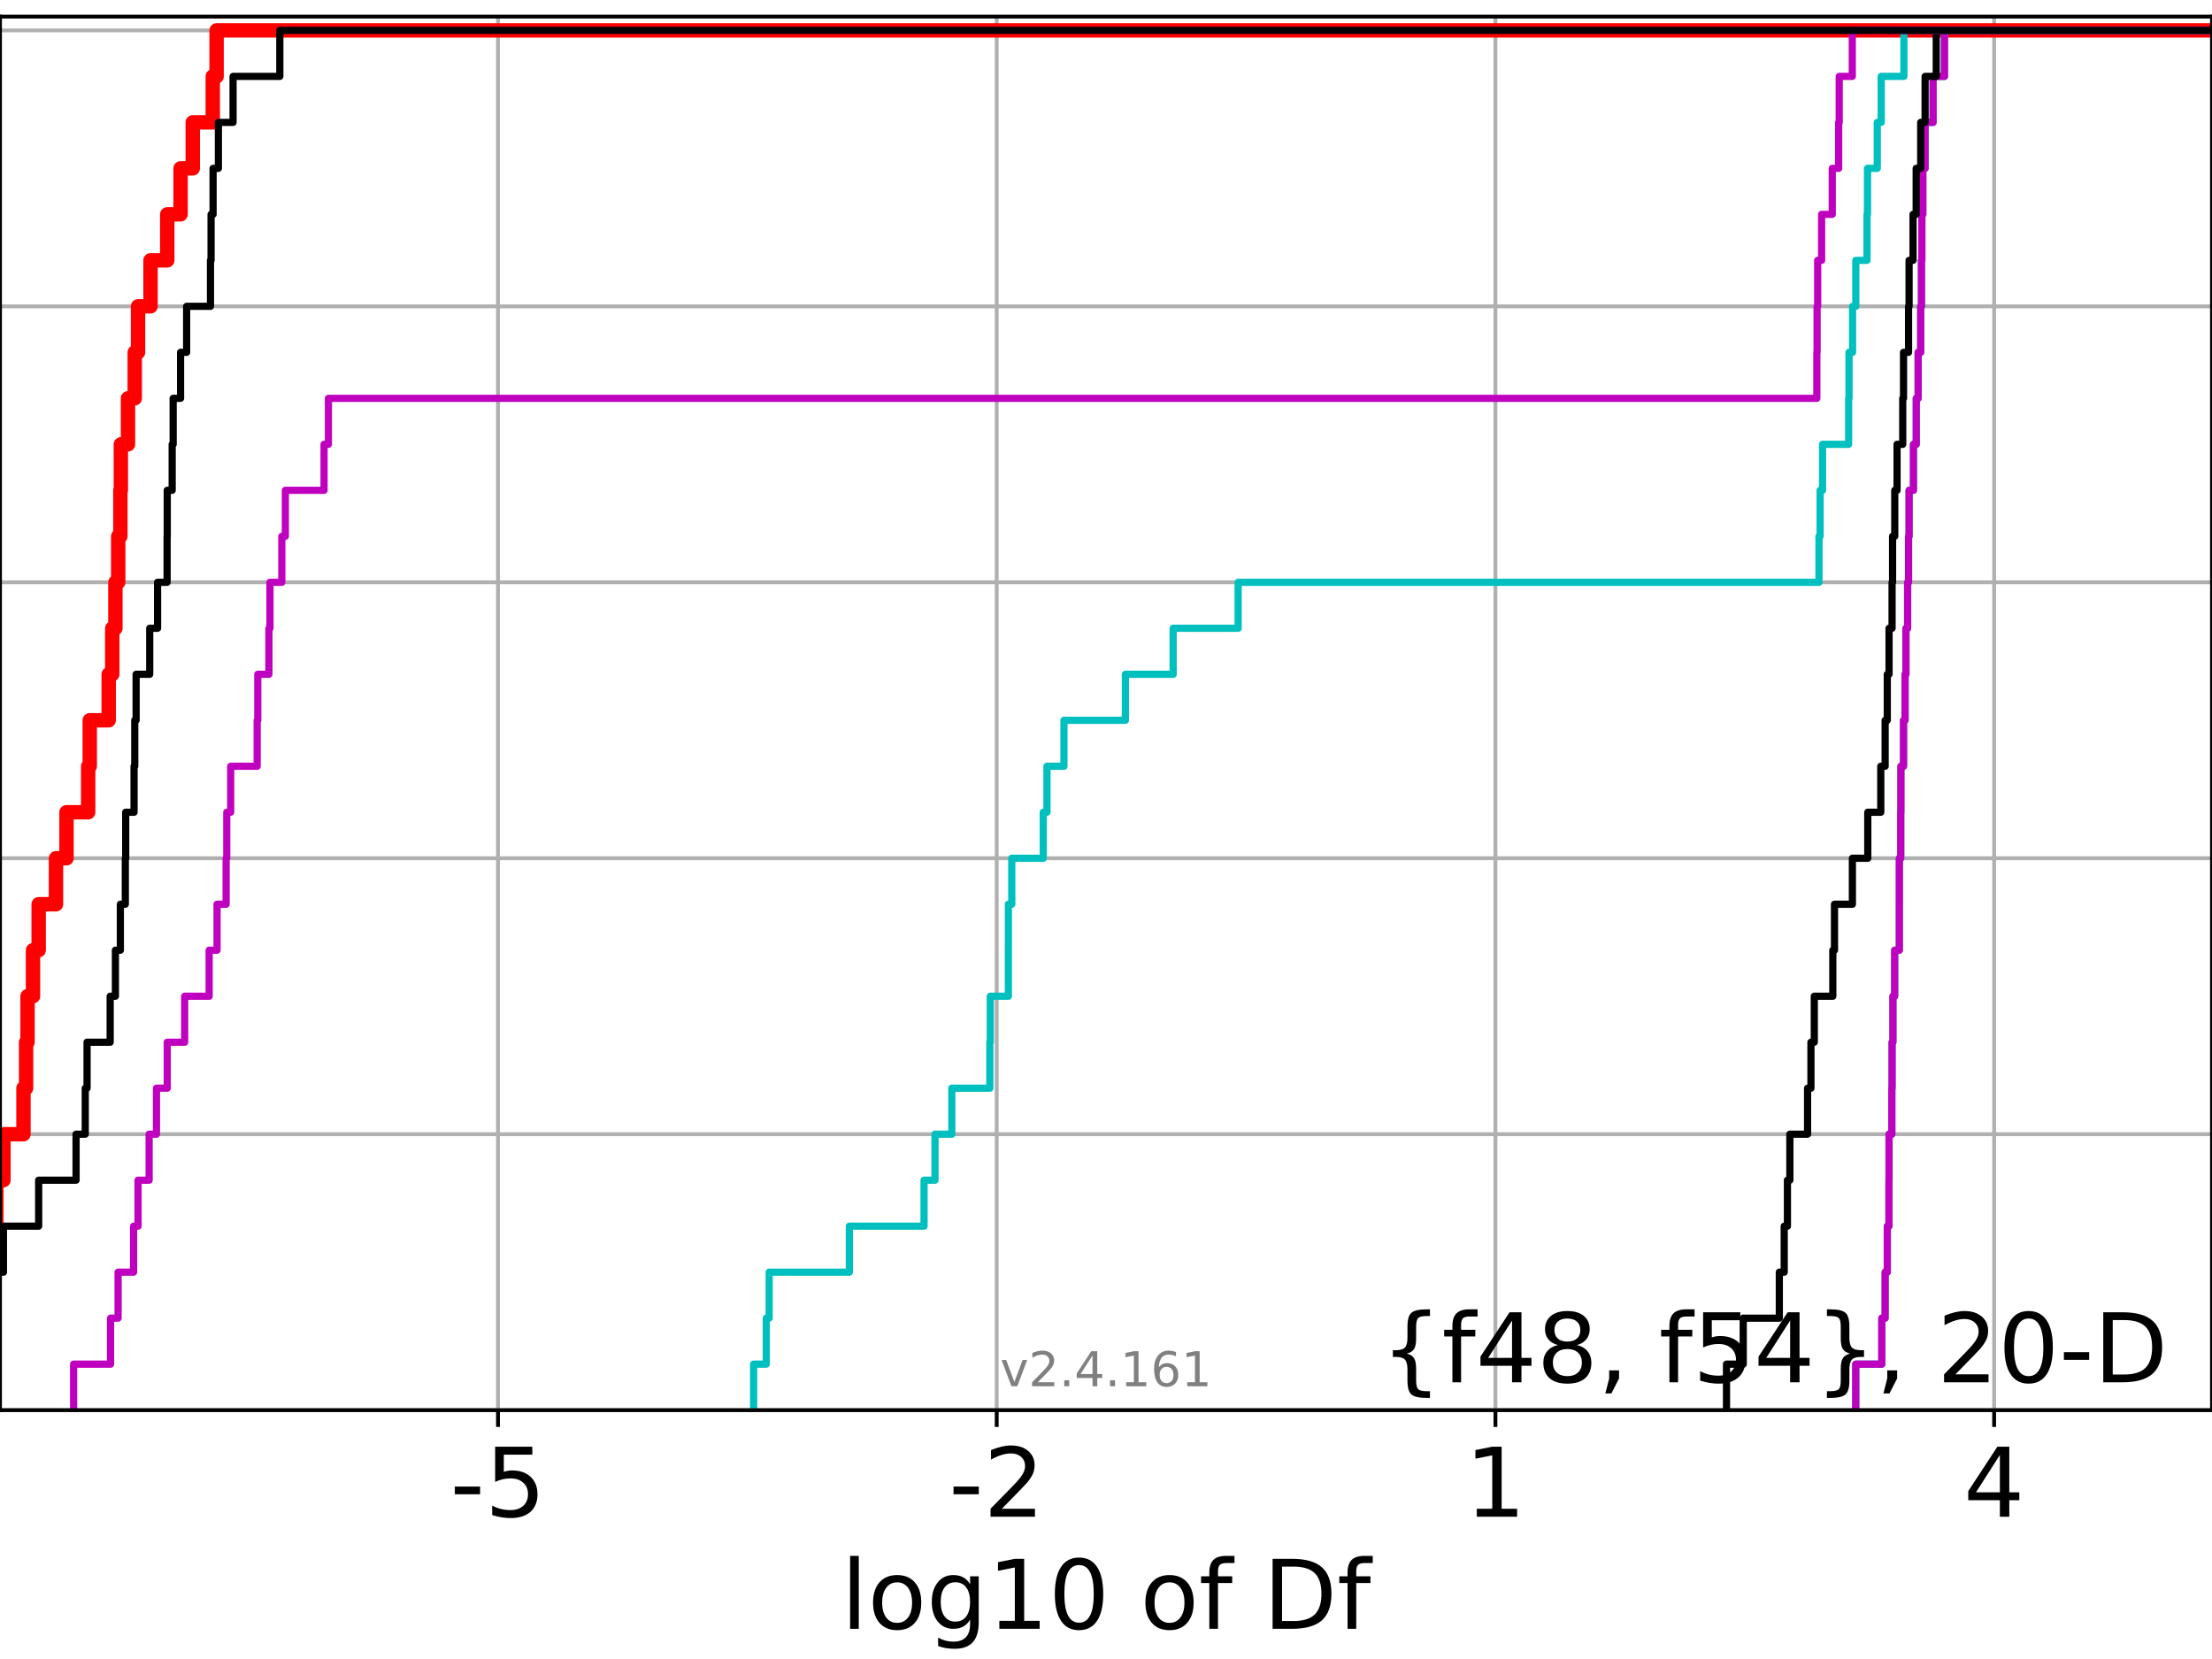 <?xml version="1.0" encoding="utf-8" standalone="no"?>
<!DOCTYPE svg PUBLIC "-//W3C//DTD SVG 1.1//EN"
  "http://www.w3.org/Graphics/SVG/1.1/DTD/svg11.dtd">
<!-- Created with matplotlib (https://matplotlib.org/) -->
<svg height="345.6pt" version="1.1" viewBox="0 0 460.8 345.6" width="460.8pt" xmlns="http://www.w3.org/2000/svg" xmlns:xlink="http://www.w3.org/1999/xlink">
 <defs>
  <style type="text/css">*{stroke-linecap:butt;stroke-linejoin:round;}</style>
 </defs>
 <g id="figure_1">
  <g id="patch_1">
   <path d="M 0 345.6 
L 460.8 345.6 
L 460.8 0 
L 0 0 
z
" style="fill:#ffffff;"/>
  </g>
  <g id="axes_1">
   <g id="patch_2">
    <path d="M 0 293.76 
L 460.8 293.76 
L 460.8 3.456 
L 0 3.456 
z
" style="fill:#ffffff;"/>
   </g>
   <g id="matplotlib.axis_1">
    <g id="xtick_1">
     <g id="line2d_1">
      <path clip-path="url(#p66f1b0bbd9)" d="M 103.741 293.76 
L 103.741 3.456 
" style="fill:none;stroke:#b0b0b0;stroke-linecap:square;stroke-width:0.8;"/>
     </g>
     <g id="line2d_2">
      <defs>
       <path d="M 0 0 
L 0 3.5 
" id="m5794da33e3" style="stroke:#000000;stroke-width:0.8;"/>
      </defs>
      <g>
       <use style="stroke:#000000;stroke-width:0.8;" x="103.741" xlink:href="#m5794da33e3" y="293.76"/>
      </g>
     </g>
     <g id="text_1">
      <!-- -5 -->
      <g transform="translate(93.771 315.957)scale(0.2 -0.2)">
       <defs>
        <path d="M 4.891 31.391 
L 31.203 31.391 
L 31.203 23.391 
L 4.891 23.391 
z
" id="DejaVuSans-45"/>
        <path d="M 10.797 72.906 
L 49.516 72.906 
L 49.516 64.594 
L 19.828 64.594 
L 19.828 46.734 
Q 21.969 47.469 24.109 47.828 
Q 26.266 48.188 28.422 48.188 
Q 40.625 48.188 47.75 41.5 
Q 54.891 34.812 54.891 23.391 
Q 54.891 11.625 47.562 5.094 
Q 40.234 -1.422 26.906 -1.422 
Q 22.312 -1.422 17.547 -0.641 
Q 12.797 0.141 7.719 1.703 
L 7.719 11.625 
Q 12.109 9.234 16.797 8.062 
Q 21.484 6.891 26.703 6.891 
Q 35.156 6.891 40.078 11.328 
Q 45.016 15.766 45.016 23.391 
Q 45.016 31 40.078 35.438 
Q 35.156 39.891 26.703 39.891 
Q 22.75 39.891 18.812 39.016 
Q 14.891 38.141 10.797 36.281 
z
" id="DejaVuSans-53"/>
       </defs>
       <use xlink:href="#DejaVuSans-45"/>
       <use x="36.084" xlink:href="#DejaVuSans-53"/>
      </g>
     </g>
    </g>
    <g id="xtick_2">
     <g id="line2d_3">
      <path clip-path="url(#p66f1b0bbd9)" d="M 207.632 293.76 
L 207.632 3.456 
" style="fill:none;stroke:#b0b0b0;stroke-linecap:square;stroke-width:0.8;"/>
     </g>
     <g id="line2d_4">
      <g>
       <use style="stroke:#000000;stroke-width:0.8;" x="207.632" xlink:href="#m5794da33e3" y="293.76"/>
      </g>
     </g>
     <g id="text_2">
      <!-- -2 -->
      <g transform="translate(197.662 315.957)scale(0.2 -0.2)">
       <defs>
        <path d="M 19.188 8.297 
L 53.609 8.297 
L 53.609 0 
L 7.328 0 
L 7.328 8.297 
Q 12.938 14.109 22.625 23.891 
Q 32.328 33.688 34.812 36.531 
Q 39.547 41.844 41.422 45.531 
Q 43.312 49.219 43.312 52.781 
Q 43.312 58.594 39.234 62.25 
Q 35.156 65.922 28.609 65.922 
Q 23.969 65.922 18.812 64.312 
Q 13.672 62.703 7.812 59.422 
L 7.812 69.391 
Q 13.766 71.781 18.938 73 
Q 24.125 74.219 28.422 74.219 
Q 39.75 74.219 46.484 68.547 
Q 53.219 62.891 53.219 53.422 
Q 53.219 48.922 51.531 44.891 
Q 49.859 40.875 45.406 35.406 
Q 44.188 33.984 37.641 27.219 
Q 31.109 20.453 19.188 8.297 
z
" id="DejaVuSans-50"/>
       </defs>
       <use xlink:href="#DejaVuSans-45"/>
       <use x="36.084" xlink:href="#DejaVuSans-50"/>
      </g>
     </g>
    </g>
    <g id="xtick_3">
     <g id="line2d_5">
      <path clip-path="url(#p66f1b0bbd9)" d="M 311.523 293.76 
L 311.523 3.456 
" style="fill:none;stroke:#b0b0b0;stroke-linecap:square;stroke-width:0.8;"/>
     </g>
     <g id="line2d_6">
      <g>
       <use style="stroke:#000000;stroke-width:0.8;" x="311.523" xlink:href="#m5794da33e3" y="293.76"/>
      </g>
     </g>
     <g id="text_3">
      <!-- 1 -->
      <g transform="translate(305.161 315.957)scale(0.2 -0.2)">
       <defs>
        <path d="M 12.406 8.297 
L 28.516 8.297 
L 28.516 63.922 
L 10.984 60.406 
L 10.984 69.391 
L 28.422 72.906 
L 38.281 72.906 
L 38.281 8.297 
L 54.391 8.297 
L 54.391 0 
L 12.406 0 
z
" id="DejaVuSans-49"/>
       </defs>
       <use xlink:href="#DejaVuSans-49"/>
      </g>
     </g>
    </g>
    <g id="xtick_4">
     <g id="line2d_7">
      <path clip-path="url(#p66f1b0bbd9)" d="M 415.414 293.76 
L 415.414 3.456 
" style="fill:none;stroke:#b0b0b0;stroke-linecap:square;stroke-width:0.8;"/>
     </g>
     <g id="line2d_8">
      <g>
       <use style="stroke:#000000;stroke-width:0.8;" x="415.414" xlink:href="#m5794da33e3" y="293.76"/>
      </g>
     </g>
     <g id="text_4">
      <!-- 4 -->
      <g transform="translate(409.051 315.957)scale(0.2 -0.2)">
       <defs>
        <path d="M 37.797 64.312 
L 12.891 25.391 
L 37.797 25.391 
z
M 35.203 72.906 
L 47.609 72.906 
L 47.609 25.391 
L 58.016 25.391 
L 58.016 17.188 
L 47.609 17.188 
L 47.609 0 
L 37.797 0 
L 37.797 17.188 
L 4.891 17.188 
L 4.891 26.703 
z
" id="DejaVuSans-52"/>
       </defs>
       <use xlink:href="#DejaVuSans-52"/>
      </g>
     </g>
    </g>
    <g id="text_5">
     <!-- log10 of Df -->
     <g transform="translate(175.214 339.313)scale(0.2 -0.2)">
      <defs>
       <path d="M 9.422 75.984 
L 18.406 75.984 
L 18.406 0 
L 9.422 0 
z
" id="DejaVuSans-108"/>
       <path d="M 30.609 48.391 
Q 23.391 48.391 19.188 42.75 
Q 14.984 37.109 14.984 27.297 
Q 14.984 17.484 19.156 11.844 
Q 23.344 6.203 30.609 6.203 
Q 37.797 6.203 41.984 11.859 
Q 46.188 17.531 46.188 27.297 
Q 46.188 37.016 41.984 42.703 
Q 37.797 48.391 30.609 48.391 
z
M 30.609 56 
Q 42.328 56 49.016 48.375 
Q 55.719 40.766 55.719 27.297 
Q 55.719 13.875 49.016 6.219 
Q 42.328 -1.422 30.609 -1.422 
Q 18.844 -1.422 12.172 6.219 
Q 5.516 13.875 5.516 27.297 
Q 5.516 40.766 12.172 48.375 
Q 18.844 56 30.609 56 
z
" id="DejaVuSans-111"/>
       <path d="M 45.406 27.984 
Q 45.406 37.75 41.375 43.109 
Q 37.359 48.484 30.078 48.484 
Q 22.859 48.484 18.828 43.109 
Q 14.797 37.75 14.797 27.984 
Q 14.797 18.266 18.828 12.891 
Q 22.859 7.516 30.078 7.516 
Q 37.359 7.516 41.375 12.891 
Q 45.406 18.266 45.406 27.984 
z
M 54.391 6.781 
Q 54.391 -7.172 48.188 -13.984 
Q 42 -20.797 29.203 -20.797 
Q 24.469 -20.797 20.266 -20.094 
Q 16.062 -19.391 12.109 -17.922 
L 12.109 -9.188 
Q 16.062 -11.328 19.922 -12.344 
Q 23.781 -13.375 27.781 -13.375 
Q 36.625 -13.375 41.016 -8.766 
Q 45.406 -4.156 45.406 5.172 
L 45.406 9.625 
Q 42.625 4.781 38.281 2.391 
Q 33.938 0 27.875 0 
Q 17.828 0 11.672 7.656 
Q 5.516 15.328 5.516 27.984 
Q 5.516 40.672 11.672 48.328 
Q 17.828 56 27.875 56 
Q 33.938 56 38.281 53.609 
Q 42.625 51.219 45.406 46.391 
L 45.406 54.688 
L 54.391 54.688 
z
" id="DejaVuSans-103"/>
       <path d="M 31.781 66.406 
Q 24.172 66.406 20.328 58.906 
Q 16.5 51.422 16.5 36.375 
Q 16.5 21.391 20.328 13.891 
Q 24.172 6.391 31.781 6.391 
Q 39.453 6.391 43.281 13.891 
Q 47.125 21.391 47.125 36.375 
Q 47.125 51.422 43.281 58.906 
Q 39.453 66.406 31.781 66.406 
z
M 31.781 74.219 
Q 44.047 74.219 50.516 64.516 
Q 56.984 54.828 56.984 36.375 
Q 56.984 17.969 50.516 8.266 
Q 44.047 -1.422 31.781 -1.422 
Q 19.531 -1.422 13.062 8.266 
Q 6.594 17.969 6.594 36.375 
Q 6.594 54.828 13.062 64.516 
Q 19.531 74.219 31.781 74.219 
z
" id="DejaVuSans-48"/>
       <path id="DejaVuSans-32"/>
       <path d="M 37.109 75.984 
L 37.109 68.5 
L 28.516 68.5 
Q 23.688 68.5 21.797 66.547 
Q 19.922 64.594 19.922 59.516 
L 19.922 54.688 
L 34.719 54.688 
L 34.719 47.703 
L 19.922 47.703 
L 19.922 0 
L 10.891 0 
L 10.891 47.703 
L 2.297 47.703 
L 2.297 54.688 
L 10.891 54.688 
L 10.891 58.5 
Q 10.891 67.625 15.141 71.797 
Q 19.391 75.984 28.609 75.984 
z
" id="DejaVuSans-102"/>
       <path d="M 19.672 64.797 
L 19.672 8.109 
L 31.594 8.109 
Q 46.688 8.109 53.688 14.938 
Q 60.688 21.781 60.688 36.531 
Q 60.688 51.172 53.688 57.984 
Q 46.688 64.797 31.594 64.797 
z
M 9.812 72.906 
L 30.078 72.906 
Q 51.266 72.906 61.172 64.094 
Q 71.094 55.281 71.094 36.531 
Q 71.094 17.672 61.125 8.828 
Q 51.172 0 30.078 0 
L 9.812 0 
z
" id="DejaVuSans-68"/>
      </defs>
      <use xlink:href="#DejaVuSans-108"/>
      <use x="27.783" xlink:href="#DejaVuSans-111"/>
      <use x="88.965" xlink:href="#DejaVuSans-103"/>
      <use x="152.441" xlink:href="#DejaVuSans-49"/>
      <use x="216.064" xlink:href="#DejaVuSans-48"/>
      <use x="279.688" xlink:href="#DejaVuSans-32"/>
      <use x="311.475" xlink:href="#DejaVuSans-111"/>
      <use x="372.656" xlink:href="#DejaVuSans-102"/>
      <use x="407.861" xlink:href="#DejaVuSans-32"/>
      <use x="439.648" xlink:href="#DejaVuSans-68"/>
      <use x="516.65" xlink:href="#DejaVuSans-102"/>
     </g>
    </g>
   </g>
   <g id="matplotlib.axis_2">
    <g id="ytick_1">
     <g id="line2d_9">
      <path clip-path="url(#p66f1b0bbd9)" d="M 0 293.76 
L 460.8 293.76 
" style="fill:none;stroke:#b0b0b0;stroke-linecap:square;stroke-width:0.8;"/>
     </g>
     <g id="line2d_10">
      <defs>
       <path d="M 0 0 
L -3.5 0 
" id="m177a34584e" style="stroke:#000000;stroke-width:0.8;"/>
      </defs>
      <g>
       <use style="stroke:#000000;stroke-width:0.8;" x="0" xlink:href="#m177a34584e" y="293.76"/>
      </g>
     </g>
    </g>
    <g id="ytick_2">
     <g id="line2d_11">
      <path clip-path="url(#p66f1b0bbd9)" d="M 0 236.274 
L 460.8 236.274 
" style="fill:none;stroke:#b0b0b0;stroke-linecap:square;stroke-width:0.8;"/>
     </g>
     <g id="line2d_12">
      <g>
       <use style="stroke:#000000;stroke-width:0.8;" x="0" xlink:href="#m177a34584e" y="236.274"/>
      </g>
     </g>
    </g>
    <g id="ytick_3">
     <g id="line2d_13">
      <path clip-path="url(#p66f1b0bbd9)" d="M 0 178.788 
L 460.8 178.788 
" style="fill:none;stroke:#b0b0b0;stroke-linecap:square;stroke-width:0.8;"/>
     </g>
     <g id="line2d_14">
      <g>
       <use style="stroke:#000000;stroke-width:0.8;" x="0" xlink:href="#m177a34584e" y="178.788"/>
      </g>
     </g>
    </g>
    <g id="ytick_4">
     <g id="line2d_15">
      <path clip-path="url(#p66f1b0bbd9)" d="M 0 121.302 
L 460.8 121.302 
" style="fill:none;stroke:#b0b0b0;stroke-linecap:square;stroke-width:0.8;"/>
     </g>
     <g id="line2d_16">
      <g>
       <use style="stroke:#000000;stroke-width:0.8;" x="0" xlink:href="#m177a34584e" y="121.302"/>
      </g>
     </g>
    </g>
    <g id="ytick_5">
     <g id="line2d_17">
      <path clip-path="url(#p66f1b0bbd9)" d="M 0 63.816 
L 460.8 63.816 
" style="fill:none;stroke:#b0b0b0;stroke-linecap:square;stroke-width:0.8;"/>
     </g>
     <g id="line2d_18">
      <g>
       <use style="stroke:#000000;stroke-width:0.8;" x="0" xlink:href="#m177a34584e" y="63.816"/>
      </g>
     </g>
    </g>
    <g id="ytick_6">
     <g id="line2d_19">
      <path clip-path="url(#p66f1b0bbd9)" d="M 0 6.33 
L 460.8 6.33 
" style="fill:none;stroke:#b0b0b0;stroke-linecap:square;stroke-width:0.8;"/>
     </g>
     <g id="line2d_20">
      <g>
       <use style="stroke:#000000;stroke-width:0.8;" x="0" xlink:href="#m177a34584e" y="6.33"/>
      </g>
     </g>
    </g>
   </g>
   <g id="line2d_21">
    <path clip-path="url(#p66f1b0bbd9)" d="M -1 255.436 
L -0.765 255.436 
L -0.765 245.855 
L 0.719 245.855 
L 0.719 236.274 
L 4.892 236.274 
L 4.892 226.693 
L 5.435 226.693 
L 5.435 217.112 
L 5.736 217.112 
L 5.736 207.531 
L 6.876 207.531 
L 6.876 197.95 
L 8.054 197.95 
L 8.054 188.369 
L 11.664 188.369 
L 11.664 178.788 
L 13.857 178.788 
L 13.857 169.207 
L 18.368 169.207 
L 18.368 159.626 
L 18.695 159.626 
L 18.695 150.045 
L 22.645 150.045 
L 22.645 140.464 
L 23.383 140.464 
L 23.383 130.883 
L 24.042 130.883 
L 24.042 121.302 
L 24.626 121.302 
L 24.626 111.721 
L 25.075 111.721 
L 25.075 102.14 
L 25.175 102.14 
L 25.175 92.559 
L 26.662 92.559 
L 26.662 82.978 
L 28.07 82.978 
L 28.07 73.397 
L 28.757 73.397 
L 28.757 63.816 
L 31.357 63.816 
L 31.357 54.235 
L 34.841 54.235 
L 34.841 44.654 
L 37.615 44.654 
L 37.615 35.073 
L 40.156 35.073 
L 40.156 25.492 
L 44.322 25.492 
L 44.322 15.911 
L 45.124 15.911 
L 45.124 6.33 
L 45.124 6.33 
L 45.124 6.33 
L 460.8 6.33 
" style="fill:none;stroke:#ff0000;stroke-linecap:square;stroke-width:3;"/>
   </g>
   <g id="line2d_22">
    <path clip-path="url(#p66f1b0bbd9)" d="M 386.584 293.76 
L 386.584 284.179 
L 392.012 284.179 
L 392.012 274.598 
L 392.71 274.598 
L 392.71 265.017 
L 393.158 265.017 
L 393.158 255.436 
L 393.505 255.436 
L 393.505 245.855 
L 393.523 245.855 
L 393.523 236.274 
L 394.103 236.274 
L 394.103 226.693 
L 394.154 226.693 
L 394.154 217.112 
L 394.33 217.112 
L 394.33 207.531 
L 394.696 207.531 
L 394.696 197.95 
L 395.666 197.95 
L 395.666 188.369 
L 395.67 188.369 
L 395.67 178.788 
L 395.957 178.788 
L 395.957 169.207 
L 395.989 169.207 
L 395.989 159.626 
L 396.541 159.626 
L 396.541 150.045 
L 396.862 150.045 
L 396.862 140.464 
L 397.041 140.464 
L 397.041 130.883 
L 397.395 130.883 
L 397.395 121.302 
L 397.586 121.302 
L 397.586 111.721 
L 397.698 111.721 
L 397.698 102.14 
L 398.606 102.14 
L 398.606 92.559 
L 399.193 92.559 
L 399.193 82.978 
L 399.585 82.978 
L 399.585 73.397 
L 400.117 73.397 
L 400.117 63.816 
L 400.277 63.816 
L 400.277 54.235 
L 400.355 54.235 
L 400.355 44.654 
L 400.558 44.654 
L 400.558 35.073 
L 401.035 35.073 
L 401.035 25.492 
L 402.695 25.492 
L 402.695 15.911 
L 405.069 15.911 
L 405.069 6.33 
L 405.069 6.33 
L 405.069 6.33 
L 460.8 6.33 
" style="fill:none;stroke:#00bfbf;stroke-linecap:square;stroke-width:1.5;"/>
   </g>
   <g id="line2d_23">
    <path clip-path="url(#p66f1b0bbd9)" d="M 386.584 293.76 
L 386.584 284.179 
L 392.012 284.179 
L 392.012 274.598 
L 392.71 274.598 
L 392.71 265.017 
L 393.158 265.017 
L 393.158 255.436 
L 393.505 255.436 
L 393.505 245.855 
L 393.523 245.855 
L 393.523 236.274 
L 394.103 236.274 
L 394.103 226.693 
L 394.154 226.693 
L 394.154 217.112 
L 394.33 217.112 
L 394.33 207.531 
L 394.696 207.531 
L 394.696 197.95 
L 395.666 197.95 
L 395.666 188.369 
L 395.67 188.369 
L 395.67 178.788 
L 395.957 178.788 
L 395.957 169.207 
L 395.989 169.207 
L 395.989 159.626 
L 396.541 159.626 
L 396.541 150.045 
L 396.862 150.045 
L 396.862 140.464 
L 397.041 140.464 
L 397.041 130.883 
L 397.395 130.883 
L 397.395 121.302 
L 397.586 121.302 
L 397.586 111.721 
L 397.698 111.721 
L 397.698 102.14 
L 398.606 102.14 
L 398.606 92.559 
L 399.193 92.559 
L 399.193 82.978 
L 399.585 82.978 
L 399.585 73.397 
L 400.117 73.397 
L 400.117 63.816 
L 400.277 63.816 
L 400.277 54.235 
L 400.355 54.235 
L 400.355 44.654 
L 400.558 44.654 
L 400.558 35.073 
L 401.035 35.073 
L 401.035 25.492 
L 402.695 25.492 
L 402.695 15.911 
L 405.069 15.911 
L 405.069 6.33 
L 405.069 6.33 
L 405.069 6.33 
L 460.8 6.33 
" style="fill:none;stroke:#bf00bf;stroke-linecap:square;stroke-width:1.5;"/>
   </g>
   <g id="line2d_24">
    <path clip-path="url(#p66f1b0bbd9)" d="M 359.66 293.76 
L 359.66 284.179 
L 363.147 284.179 
L 363.147 274.598 
L 370.665 274.598 
L 370.665 265.017 
L 371.684 265.017 
L 371.684 255.436 
L 372.354 255.436 
L 372.354 245.855 
L 372.861 245.855 
L 372.861 236.274 
L 376.551 236.274 
L 376.551 226.693 
L 377.254 226.693 
L 377.254 217.112 
L 377.95 217.112 
L 377.95 207.531 
L 381.809 207.531 
L 381.809 197.95 
L 382.158 197.95 
L 382.158 188.369 
L 385.885 188.369 
L 385.885 178.788 
L 389.093 178.788 
L 389.093 169.207 
L 391.8 169.207 
L 391.8 159.626 
L 392.71 159.626 
L 392.71 150.045 
L 393.158 150.045 
L 393.158 140.464 
L 393.523 140.464 
L 393.523 130.883 
L 394.154 130.883 
L 394.154 121.302 
L 394.257 121.302 
L 394.257 111.721 
L 394.714 111.721 
L 394.714 102.14 
L 395.191 102.14 
L 395.191 92.559 
L 396.375 92.559 
L 396.375 82.978 
L 396.541 82.978 
L 396.541 73.397 
L 397.586 73.397 
L 397.586 63.816 
L 397.698 63.816 
L 397.698 54.235 
L 398.528 54.235 
L 398.528 44.654 
L 399.177 44.654 
L 399.177 35.073 
L 400.117 35.073 
L 400.117 25.492 
L 401.035 25.492 
L 401.035 15.911 
L 403.355 15.911 
L 403.355 6.33 
L 403.355 6.33 
L 403.355 6.33 
L 460.8 6.33 
" style="fill:none;stroke:#000000;stroke-linecap:square;stroke-width:1.5;"/>
   </g>
   <g id="line2d_25">
    <path clip-path="url(#p66f1b0bbd9)" d="M 156.992 293.76 
L 156.992 284.179 
L 159.634 284.179 
L 159.634 274.598 
L 160.234 274.598 
L 160.234 265.017 
L 176.936 265.017 
L 176.936 255.436 
L 192.496 255.436 
L 192.496 245.855 
L 194.779 245.855 
L 194.779 236.274 
L 198.285 236.274 
L 198.285 226.693 
L 206.199 226.693 
L 206.199 217.112 
L 206.293 217.112 
L 206.293 207.531 
L 210.061 207.531 
L 210.061 197.95 
L 210.062 197.95 
L 210.062 188.369 
L 210.772 188.369 
L 210.772 178.788 
L 217.326 178.788 
L 217.326 169.207 
L 218.105 169.207 
L 218.105 159.626 
L 221.641 159.626 
L 221.641 150.045 
L 234.439 150.045 
L 234.439 140.464 
L 244.389 140.464 
L 244.389 130.883 
L 257.93 130.883 
L 257.93 121.302 
L 378.93 121.302 
L 378.93 111.721 
L 379.165 111.721 
L 379.165 102.14 
L 379.676 102.14 
L 379.676 92.559 
L 385.104 92.559 
L 385.104 82.978 
L 385.184 82.978 
L 385.184 73.397 
L 385.926 73.397 
L 385.926 63.816 
L 386.601 63.816 
L 386.601 54.235 
L 388.932 54.235 
L 388.932 44.654 
L 389.037 44.654 
L 389.037 35.073 
L 391.07 35.073 
L 391.07 25.492 
L 391.889 25.492 
L 391.889 15.911 
L 396.618 15.911 
L 396.618 6.33 
L 396.618 6.33 
L 396.618 6.33 
L 460.8 6.33 
" style="fill:none;stroke:#00bfbf;stroke-linecap:square;stroke-width:1.5;"/>
   </g>
   <g id="line2d_26">
    <path clip-path="url(#p66f1b0bbd9)" d="M 15.334 293.76 
L 15.334 284.179 
L 23.036 284.179 
L 23.036 274.598 
L 24.6 274.598 
L 24.6 265.017 
L 27.828 265.017 
L 27.828 255.436 
L 28.758 255.436 
L 28.758 245.855 
L 31.068 245.855 
L 31.068 236.274 
L 32.595 236.274 
L 32.595 226.693 
L 34.841 226.693 
L 34.841 217.112 
L 38.472 217.112 
L 38.472 207.531 
L 43.571 207.531 
L 43.571 197.95 
L 45.215 197.95 
L 45.215 188.369 
L 47.105 188.369 
L 47.105 178.788 
L 47.24 178.788 
L 47.24 169.207 
L 48.059 169.207 
L 48.059 159.626 
L 53.57 159.626 
L 53.57 150.045 
L 53.699 150.045 
L 53.699 140.464 
L 56.016 140.464 
L 56.016 130.883 
L 56.241 130.883 
L 56.241 121.302 
L 58.709 121.302 
L 58.709 111.721 
L 59.443 111.721 
L 59.443 102.14 
L 67.508 102.14 
L 67.508 92.559 
L 68.415 92.559 
L 68.415 82.978 
L 378.482 82.978 
L 378.482 73.397 
L 378.536 73.397 
L 378.536 63.816 
L 378.654 63.816 
L 378.654 54.235 
L 379.476 54.235 
L 379.476 44.654 
L 381.693 44.654 
L 381.693 35.073 
L 383.025 35.073 
L 383.025 25.492 
L 383.144 25.492 
L 383.144 15.911 
L 385.866 15.911 
L 385.866 6.33 
L 385.866 6.33 
L 385.866 6.33 
L 460.8 6.33 
" style="fill:none;stroke:#bf00bf;stroke-linecap:square;stroke-width:1.5;"/>
   </g>
   <g id="line2d_27">
    <path clip-path="url(#p66f1b0bbd9)" d="M -1 265.017 
L 0.719 265.017 
L 0.719 255.436 
L 8.054 255.436 
L 8.054 245.855 
L 15.846 245.855 
L 15.846 236.274 
L 17.759 236.274 
L 17.759 226.693 
L 18.136 226.693 
L 18.136 217.112 
L 22.951 217.112 
L 22.951 207.531 
L 24.042 207.531 
L 24.042 197.95 
L 25.075 197.95 
L 25.075 188.369 
L 26.107 188.369 
L 26.107 178.788 
L 26.187 178.788 
L 26.187 169.207 
L 27.927 169.207 
L 27.927 159.626 
L 28.07 159.626 
L 28.07 150.045 
L 28.358 150.045 
L 28.358 140.464 
L 31.188 140.464 
L 31.188 130.883 
L 32.825 130.883 
L 32.825 121.302 
L 34.811 121.302 
L 34.811 111.721 
L 34.841 111.721 
L 34.841 102.14 
L 35.867 102.14 
L 35.867 92.559 
L 36.072 92.559 
L 36.072 82.978 
L 37.615 82.978 
L 37.615 73.397 
L 38.877 73.397 
L 38.877 63.816 
L 43.846 63.816 
L 43.846 54.235 
L 43.969 54.235 
L 43.969 44.654 
L 44.391 44.654 
L 44.391 35.073 
L 45.495 35.073 
L 45.495 25.492 
L 48.552 25.492 
L 48.552 15.911 
L 58.292 15.911 
L 58.292 6.33 
L 58.292 6.33 
L 58.292 6.33 
L 460.8 6.33 
" style="fill:none;stroke:#000000;stroke-linecap:square;stroke-width:1.5;"/>
   </g>
   <g id="patch_3">
    <path d="M 0 293.76 
L 0 3.456 
" style="fill:none;stroke:#000000;stroke-linecap:square;stroke-linejoin:miter;stroke-width:0.8;"/>
   </g>
   <g id="patch_4">
    <path d="M 460.8 293.76 
L 460.8 3.456 
" style="fill:none;stroke:#000000;stroke-linecap:square;stroke-linejoin:miter;stroke-width:0.8;"/>
   </g>
   <g id="patch_5">
    <path d="M 0 293.76 
L 460.8 293.76 
" style="fill:none;stroke:#000000;stroke-linecap:square;stroke-linejoin:miter;stroke-width:0.8;"/>
   </g>
   <g id="patch_6">
    <path d="M 0 3.456 
L 460.8 3.456 
" style="fill:none;stroke:#000000;stroke-linecap:square;stroke-linejoin:miter;stroke-width:0.8;"/>
   </g>
   <g id="text_6">
    <!-- {f48, f54}, 20-D -->
    <g transform="translate(287.662 287.954)scale(0.2 -0.2)">
     <defs>
      <path d="M 51.125 -9.281 
L 51.125 -16.312 
L 48.094 -16.312 
Q 35.938 -16.312 31.812 -12.688 
Q 27.688 -9.078 27.688 1.703 
L 27.688 13.375 
Q 27.688 20.75 25.047 23.578 
Q 22.406 26.422 15.484 26.422 
L 12.5 26.422 
L 12.5 33.406 
L 15.484 33.406 
Q 22.469 33.406 25.078 36.203 
Q 27.688 39.016 27.688 46.297 
L 27.688 58.016 
Q 27.688 68.797 31.812 72.391 
Q 35.938 75.984 48.094 75.984 
L 51.125 75.984 
L 51.125 69 
L 47.797 69 
Q 40.922 69 38.812 66.844 
Q 36.719 64.703 36.719 57.812 
L 36.719 45.703 
Q 36.719 38.031 34.5 34.562 
Q 32.281 31.109 26.906 29.891 
Q 32.328 28.562 34.516 25.094 
Q 36.719 21.625 36.719 14.016 
L 36.719 1.906 
Q 36.719 -4.984 38.812 -7.125 
Q 40.922 -9.281 47.797 -9.281 
z
" id="DejaVuSans-123"/>
      <path d="M 31.781 34.625 
Q 24.75 34.625 20.719 30.859 
Q 16.703 27.094 16.703 20.516 
Q 16.703 13.922 20.719 10.156 
Q 24.75 6.391 31.781 6.391 
Q 38.812 6.391 42.859 10.172 
Q 46.922 13.969 46.922 20.516 
Q 46.922 27.094 42.891 30.859 
Q 38.875 34.625 31.781 34.625 
z
M 21.922 38.812 
Q 15.578 40.375 12.031 44.719 
Q 8.5 49.078 8.5 55.328 
Q 8.5 64.062 14.719 69.141 
Q 20.953 74.219 31.781 74.219 
Q 42.672 74.219 48.875 69.141 
Q 55.078 64.062 55.078 55.328 
Q 55.078 49.078 51.531 44.719 
Q 48 40.375 41.703 38.812 
Q 48.828 37.156 52.797 32.312 
Q 56.781 27.484 56.781 20.516 
Q 56.781 9.906 50.312 4.234 
Q 43.844 -1.422 31.781 -1.422 
Q 19.734 -1.422 13.25 4.234 
Q 6.781 9.906 6.781 20.516 
Q 6.781 27.484 10.781 32.312 
Q 14.797 37.156 21.922 38.812 
z
M 18.312 54.391 
Q 18.312 48.734 21.844 45.562 
Q 25.391 42.391 31.781 42.391 
Q 38.141 42.391 41.719 45.562 
Q 45.312 48.734 45.312 54.391 
Q 45.312 60.062 41.719 63.234 
Q 38.141 66.406 31.781 66.406 
Q 25.391 66.406 21.844 63.234 
Q 18.312 60.062 18.312 54.391 
z
" id="DejaVuSans-56"/>
      <path d="M 11.719 12.406 
L 22.016 12.406 
L 22.016 4 
L 14.016 -11.625 
L 7.719 -11.625 
L 11.719 4 
z
" id="DejaVuSans-44"/>
      <path d="M 12.5 -9.281 
L 15.922 -9.281 
Q 22.75 -9.281 24.828 -7.172 
Q 26.906 -5.078 26.906 1.906 
L 26.906 14.016 
Q 26.906 21.625 29.094 25.094 
Q 31.297 28.562 36.719 29.891 
Q 31.297 31.109 29.094 34.562 
Q 26.906 38.031 26.906 45.703 
L 26.906 57.812 
Q 26.906 64.75 24.828 66.875 
Q 22.75 69 15.922 69 
L 12.5 69 
L 12.5 75.984 
L 15.578 75.984 
Q 27.734 75.984 31.812 72.391 
Q 35.891 68.797 35.891 58.016 
L 35.891 46.297 
Q 35.891 39.016 38.516 36.203 
Q 41.156 33.406 48.094 33.406 
L 51.125 33.406 
L 51.125 26.422 
L 48.094 26.422 
Q 41.156 26.422 38.516 23.578 
Q 35.891 20.75 35.891 13.375 
L 35.891 1.703 
Q 35.891 -9.078 31.812 -12.688 
Q 27.734 -16.312 15.578 -16.312 
L 12.5 -16.312 
z
" id="DejaVuSans-125"/>
     </defs>
     <use xlink:href="#DejaVuSans-123"/>
     <use x="63.623" xlink:href="#DejaVuSans-102"/>
     <use x="98.828" xlink:href="#DejaVuSans-52"/>
     <use x="162.451" xlink:href="#DejaVuSans-56"/>
     <use x="226.074" xlink:href="#DejaVuSans-44"/>
     <use x="257.861" xlink:href="#DejaVuSans-32"/>
     <use x="289.648" xlink:href="#DejaVuSans-102"/>
     <use x="324.854" xlink:href="#DejaVuSans-53"/>
     <use x="388.477" xlink:href="#DejaVuSans-52"/>
     <use x="452.1" xlink:href="#DejaVuSans-125"/>
     <use x="515.723" xlink:href="#DejaVuSans-44"/>
     <use x="547.51" xlink:href="#DejaVuSans-32"/>
     <use x="579.297" xlink:href="#DejaVuSans-50"/>
     <use x="642.92" xlink:href="#DejaVuSans-48"/>
     <use x="706.543" xlink:href="#DejaVuSans-45"/>
     <use x="742.627" xlink:href="#DejaVuSans-68"/>
    </g>
   </g>
   <g id="text_7">
    <!-- v2.4.161 -->
    <g style="fill:#808080;" transform="translate(208.356 288.777)scale(0.1 -0.1)">
     <defs>
      <path d="M 2.984 54.688 
L 12.5 54.688 
L 29.594 8.797 
L 46.688 54.688 
L 56.203 54.688 
L 35.688 0 
L 23.484 0 
z
" id="DejaVuSans-118"/>
      <path d="M 10.688 12.406 
L 21 12.406 
L 21 0 
L 10.688 0 
z
" id="DejaVuSans-46"/>
      <path d="M 33.016 40.375 
Q 26.375 40.375 22.484 35.828 
Q 18.609 31.297 18.609 23.391 
Q 18.609 15.531 22.484 10.953 
Q 26.375 6.391 33.016 6.391 
Q 39.656 6.391 43.531 10.953 
Q 47.406 15.531 47.406 23.391 
Q 47.406 31.297 43.531 35.828 
Q 39.656 40.375 33.016 40.375 
z
M 52.594 71.297 
L 52.594 62.312 
Q 48.875 64.062 45.094 64.984 
Q 41.312 65.922 37.594 65.922 
Q 27.828 65.922 22.672 59.328 
Q 17.531 52.734 16.797 39.406 
Q 19.672 43.656 24.016 45.922 
Q 28.375 48.188 33.594 48.188 
Q 44.578 48.188 50.953 41.516 
Q 57.328 34.859 57.328 23.391 
Q 57.328 12.156 50.688 5.359 
Q 44.047 -1.422 33.016 -1.422 
Q 20.359 -1.422 13.672 8.266 
Q 6.984 17.969 6.984 36.375 
Q 6.984 53.656 15.188 63.938 
Q 23.391 74.219 37.203 74.219 
Q 40.922 74.219 44.703 73.484 
Q 48.484 72.75 52.594 71.297 
z
" id="DejaVuSans-54"/>
     </defs>
     <use xlink:href="#DejaVuSans-118"/>
     <use x="59.18" xlink:href="#DejaVuSans-50"/>
     <use x="122.803" xlink:href="#DejaVuSans-46"/>
     <use x="154.59" xlink:href="#DejaVuSans-52"/>
     <use x="218.213" xlink:href="#DejaVuSans-46"/>
     <use x="250" xlink:href="#DejaVuSans-49"/>
     <use x="313.623" xlink:href="#DejaVuSans-54"/>
     <use x="377.246" xlink:href="#DejaVuSans-49"/>
    </g>
   </g>
  </g>
 </g>
 <defs>
  <clipPath id="p66f1b0bbd9">
   <rect height="290.304" width="460.8" x="0" y="3.456"/>
  </clipPath>
 </defs>
</svg>
